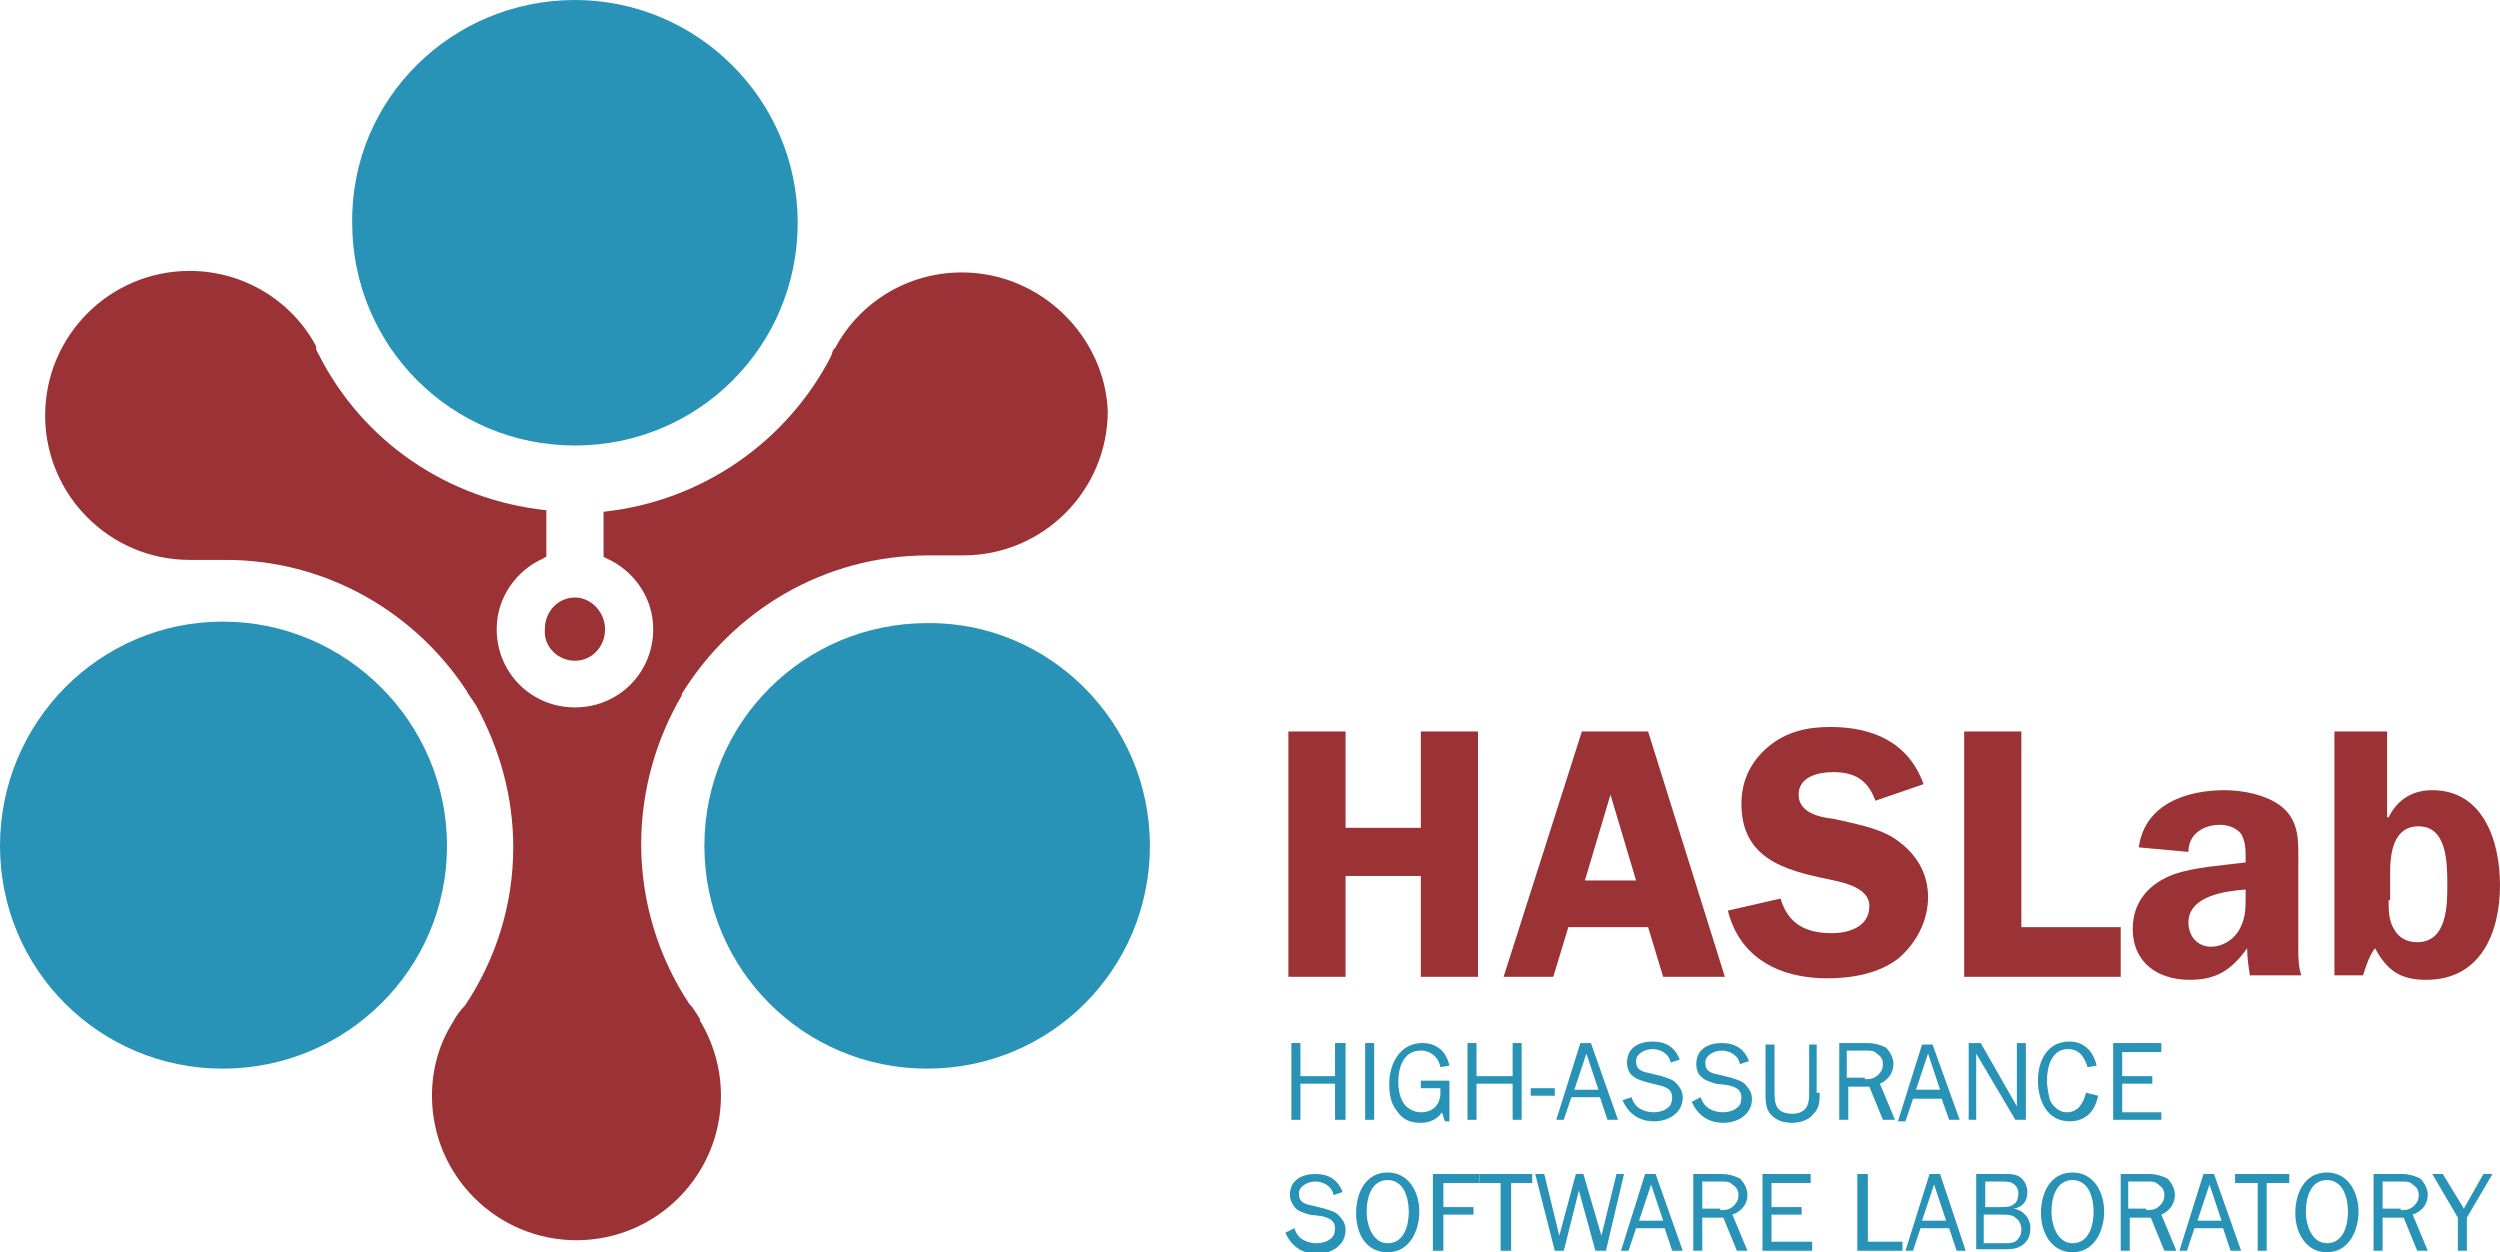 <?xml version="1.0" encoding="utf-8"?>
<!-- Generator: Adobe Illustrator 19.0.0, SVG Export Plug-In . SVG Version: 6.00 Build 0)  -->
<svg version="1.1" id="Layer_1" xmlns="http://www.w3.org/2000/svg" xmlns:xlink="http://www.w3.org/1999/xlink" x="0px" y="0px"
	 viewBox="0 0 166.1 83.2" style="enable-background:new 0 0 166.1 83.2;" xml:space="preserve">
<style type="text/css">
	.st0{fill-rule:evenodd;clip-rule:evenodd;fill:#9B3336;}
	.st1{fill-rule:evenodd;clip-rule:evenodd;fill:#2993B7;}
	.st2{fill:#2993B7;}
	.st3{fill:#9B3336;}
</style>
<path id="XMLID_60_" class="st0" d="M38.2,43.9c1.1,0,2-0.9,2-2.1c0-1.1-0.9-2.1-2-2.1c-1.1,0-2,0.9-2,2.1
	C36.1,43,37.1,43.9,38.2,43.9"/>
<path id="XMLID_59_" class="st0" d="M63.9,18.1c-3.6,0-6.8,2-8.4,5c0,0-0.1,0.1-0.1,0.1c-0.1,0.1-0.1,0.3-0.2,0.5c0,0,0,0,0,0
	c-2.9,5.6-8.5,9.6-15.1,10.3V37c0.1,0,0.1,0.1,0.2,0.1c1.8,0.8,3.1,2.6,3.1,4.7c0,2.9-2.3,5.2-5.2,5.2S33,44.7,33,41.8
	c0-2.1,1.3-3.9,3.1-4.7c0,0,0.1-0.1,0.2-0.1v-3.1c-6.6-0.7-12.2-4.6-15.1-10.3c-0.1-0.2-0.2-0.3-0.2-0.5c0,0,0-0.1,0-0.1
	c-1.6-3-4.8-5-8.4-5c-5.3,0-9.6,4.3-9.6,9.6c0,5.3,4.3,9.6,9.6,9.6c0.1,0,0.2,0,0.4,0h0c0.2,0,0.4,0,0.6,0c0,0,0.1,0,0.1,0
	c0.4,0,0.8,0,1.3,0c6.7,0,12.6,3.5,16,8.7c0.2,0.4,0.5,0.7,0.7,1.1c1.5,2.8,2.4,5.9,2.4,9.3c0,3.9-1.2,7.5-3.2,10.5c0,0,0,0,0,0
	c-0.3,0.3-0.6,0.7-0.8,1.1l0,0c-0.9,1.4-1.4,3.1-1.4,4.9c0,5.3,4.3,9.6,9.6,9.6c5.3,0,9.6-4.3,9.6-9.6c0-1.8-0.5-3.5-1.4-5
	c0,0,0,0,0-0.1c-0.2-0.3-0.4-0.7-0.7-1c-2-3-3.2-6.7-3.2-10.6c0-3.6,1-7,2.7-9.9c0,0,0,0,0-0.1c3.4-5.5,9.4-9.2,16.4-9.2
	c0.4,0,0.8,0,1.2,0c0,0,0.1,0,0.1,0c0.2,0,0.4,0,0.6,0h0c0.1,0,0.2,0,0.4,0c5.3,0,9.6-4.3,9.6-9.6C73.4,22.4,69.2,18.1,63.9,18.1"/>
<path id="XMLID_58_" class="st1" d="M53,14.8c0,8.2-6.6,14.8-14.8,14.8c-8.2,0-14.8-6.6-14.8-14.8C23.3,6.6,30,0,38.2,0
	C46.3,0,53,6.6,53,14.8"/>
<path id="XMLID_57_" class="st1" d="M29.7,56.2C29.7,64.4,23,71,14.8,71C6.6,71,0,64.4,0,56.2C0,48,6.6,41.3,14.8,41.3
	C23,41.3,29.7,48,29.7,56.2"/>
<path id="XMLID_56_" class="st1" d="M76.4,56.2c0,8.2-6.6,14.8-14.8,14.8c-8.2,0-14.8-6.6-14.8-14.8c0-8.2,6.6-14.8,14.8-14.8
	C69.7,41.3,76.4,48,76.4,56.2"/>
<polygon id="XMLID_55_" class="st2" points="88.7,74.4 88.7,72 86.4,72 86.4,74.4 85.8,74.4 85.8,69.3 86.4,69.3 86.4,71.5 
	88.7,71.5 88.7,69.3 89.4,69.3 89.4,74.4 "/>
<rect id="XMLID_54_" x="90.7" y="69.3" class="st2" width="0.6" height="5.1"/>
<path id="XMLID_53_" class="st2" d="M96.4,74.5H96l-0.2-0.6c-0.3,0.5-0.9,0.7-1.4,0.7c-0.7,0-1.2-0.2-1.6-0.8
	c-0.4-0.5-0.5-1.1-0.5-1.8c0-1.3,0.7-2.7,2.2-2.7c1,0,1.6,0.6,1.8,1.5l-0.6,0.1c-0.1-0.6-0.6-1.1-1.3-1.1c-1.2,0-1.5,1.2-1.5,2.1
	c0,0.4,0.1,1,0.3,1.3c0.2,0.4,0.7,0.7,1.2,0.7c0.8,0,1.3-0.5,1.3-1.3v-0.3h-1.3v-0.5h1.9V74.5z"/>
<polygon id="XMLID_52_" class="st2" points="100.5,74.4 100.5,72 98.1,72 98.1,74.4 97.5,74.4 97.5,69.3 98.1,69.3 98.1,71.5 
	100.5,71.5 100.5,69.3 101.1,69.3 101.1,74.4 "/>
<rect id="XMLID_51_" x="101.7" y="72.3" class="st2" width="1.6" height="0.5"/>
<path class="st2" d="M107.5,74.4h-0.7l-0.5-1.5h-1.9l-0.5,1.5h-0.5l1.6-5.1h0.7L107.5,74.4z M105.4,70l-0.8,2.4h1.6L105.4,70z"/>
<path id="XMLID_48_" class="st2" d="M108.4,72.9c0.2,0.7,0.8,1,1.5,1c0.3,0,0.7-0.1,0.9-0.3c0.2-0.1,0.3-0.4,0.3-0.7
	c0-0.5-0.4-0.7-0.9-0.8l-0.8-0.2c-0.3-0.1-0.7-0.2-0.9-0.4c-0.3-0.2-0.4-0.6-0.4-0.9c0-1,0.8-1.4,1.7-1.4c0.9,0,1.5,0.4,1.8,1.2
	l-0.6,0.2c-0.1-0.6-0.7-0.9-1.2-0.9c-0.5,0-1.1,0.3-1.1,0.8c0,0.6,0.4,0.7,0.9,0.8l0.8,0.2c0.3,0.1,0.7,0.2,0.9,0.4
	c0.3,0.3,0.5,0.6,0.5,1c0,0.5-0.2,0.9-0.6,1.2c-0.4,0.3-0.9,0.4-1.3,0.4c-1,0-1.7-0.5-2.1-1.4L108.4,72.9z"/>
<path id="XMLID_47_" class="st2" d="M113,72.9c0.2,0.7,0.8,1,1.5,1c0.3,0,0.7-0.1,0.9-0.3c0.2-0.1,0.3-0.4,0.3-0.7
	c0-0.5-0.4-0.7-0.9-0.8L114,72c-0.3-0.1-0.7-0.2-0.9-0.4c-0.3-0.2-0.4-0.6-0.4-0.9c0-1,0.8-1.4,1.7-1.4c0.9,0,1.5,0.4,1.8,1.2
	l-0.6,0.2c-0.1-0.6-0.7-0.9-1.2-0.9c-0.5,0-1.1,0.3-1.1,0.8c0,0.6,0.4,0.7,0.9,0.8l0.8,0.2c0.3,0.1,0.7,0.2,0.9,0.4
	c0.3,0.3,0.5,0.6,0.5,1c0,0.5-0.2,0.9-0.6,1.2c-0.4,0.3-0.9,0.4-1.3,0.4c-1,0-1.7-0.5-2.1-1.4L113,72.9z"/>
<path id="XMLID_46_" class="st2" d="M120.9,72.6c0,0.5,0,1-0.4,1.4c-0.3,0.4-0.9,0.6-1.4,0.6c-0.5,0-1-0.1-1.4-0.5
	c-0.4-0.4-0.4-0.9-0.4-1.5v-3.2h0.6v3.2c0,0.3,0,0.7,0.2,1c0.2,0.3,0.6,0.4,1,0.4c0.3,0,0.7-0.1,0.9-0.4c0.2-0.3,0.2-0.7,0.2-1v-3.2
	h0.5V72.6z"/>
<path class="st2" d="M125.1,74.4l-0.9-2.2h-1.4v2.2h-0.6v-5.1h1.9c0.4,0,0.8,0.1,1.2,0.3c0.3,0.3,0.5,0.7,0.5,1.1
	c0,0.6-0.4,1.1-0.9,1.3l1,2.4H125.1z M123.9,71.7c0.3,0,0.6,0,0.9-0.3c0.2-0.2,0.3-0.4,0.3-0.7c0-0.3-0.1-0.5-0.4-0.7
	c-0.2-0.2-0.4-0.2-0.7-0.2h-1.3v1.8H123.9z"/>
<path class="st2" d="M130.2,74.4h-0.7L129,73h-1.9l-0.5,1.5h-0.5l1.6-5.1h0.7L130.2,74.4z M128.1,70l-0.8,2.4h1.6L128.1,70z"/>
<polygon id="XMLID_41_" class="st2" points="134.6,74.4 133.9,74.4 131.3,70 131.3,74.4 130.8,74.4 130.8,69.3 131.6,69.3 134,73.5 
	134,69.3 134.6,69.3 "/>
<path id="XMLID_40_" class="st2" d="M139.4,72.8c-0.2,1-0.8,1.7-1.9,1.7c-1.5,0-2.1-1.4-2.1-2.7c0-1.3,0.6-2.6,2.1-2.6
	c1,0,1.6,0.7,1.8,1.6l-0.6,0.1c-0.2-0.6-0.5-1.2-1.3-1.2c-1.1,0-1.4,1.2-1.4,2.1c0,0.4,0.1,0.9,0.2,1.3c0.2,0.4,0.6,0.8,1.1,0.8
	c0.8,0,1.1-0.6,1.3-1.3L139.4,72.8z"/>
<polygon id="XMLID_39_" class="st2" points="143.6,74.4 140.4,74.4 140.4,69.3 143.6,69.3 143.6,69.9 141,69.9 141,71.5 143,71.5 
	143,72 141,72 141,73.9 143.6,73.9 "/>
<path id="XMLID_38_" class="st2" d="M86,81.6c0.2,0.7,0.8,1,1.5,1c0.3,0,0.7-0.1,0.9-0.3c0.2-0.1,0.3-0.4,0.3-0.7
	c0-0.5-0.4-0.7-0.9-0.8L87,80.7c-0.3-0.1-0.7-0.2-0.9-0.4s-0.4-0.6-0.4-0.9c0-1,0.8-1.4,1.7-1.4c0.9,0,1.5,0.4,1.8,1.2l-0.6,0.2
	c-0.1-0.6-0.7-0.9-1.2-0.9c-0.5,0-1.1,0.3-1.1,0.8c0,0.6,0.4,0.7,0.9,0.8l0.8,0.2c0.3,0.1,0.7,0.2,0.9,0.4c0.3,0.3,0.5,0.6,0.5,1
	c0,0.5-0.2,0.9-0.6,1.2c-0.4,0.3-0.9,0.4-1.3,0.4c-1,0-1.7-0.5-2.1-1.4L86,81.6z"/>
<path class="st2" d="M90.1,80.6c0-1.3,0.6-2.7,2.1-2.7c1.4,0,2.1,1.3,2.1,2.6c0,1.2-0.6,2.7-2.1,2.7C90.7,83.2,90.1,81.9,90.1,80.6
	 M93.6,80.5c0-0.5-0.1-1-0.3-1.4c-0.2-0.4-0.6-0.7-1.1-0.7c-1.1,0-1.4,1.2-1.4,2.1c0,0.9,0.4,2.1,1.4,2.1
	C93.3,82.6,93.6,81.4,93.6,80.5"/>
<polygon id="XMLID_35_" class="st2" points="95.2,83.1 95.2,78 98.3,78 98.3,78.6 95.9,78.6 95.9,80.2 97.9,80.2 97.9,80.7 
	95.9,80.7 95.9,83.1 "/>
<polygon id="XMLID_34_" class="st2" points="100.4,83.1 99.7,83.1 99.7,78.6 98.3,78.6 98.3,78 101.8,78 101.8,78.6 100.4,78.6 "/>
<polygon id="XMLID_33_" class="st2" points="106.7,83.1 106,83.1 104.9,79.1 103.9,83.1 103.3,83.1 102,78 102.6,78 103.6,82.1 
	103.6,82.1 104.7,78 105.2,78 106.4,82.1 106.4,82.1 107.4,78 107.9,78 "/>
<path class="st2" d="M111.8,83.1h-0.7l-0.5-1.5h-1.9l-0.5,1.5h-0.5l1.6-5.1h0.7L111.8,83.1z M109.7,78.7l-0.8,2.4h1.6L109.7,78.7z"
	/>
<path class="st2" d="M115.4,83.1l-0.9-2.2h-1.4v2.2h-0.6V78h1.9c0.4,0,0.8,0.1,1.2,0.3c0.3,0.3,0.5,0.7,0.5,1.1c0,0.6-0.4,1.1-1,1.3
	l1,2.4H115.4z M114.3,80.4c0.3,0,0.6,0,0.9-0.3c0.2-0.2,0.3-0.4,0.3-0.7c0-0.3-0.1-0.5-0.4-0.7c-0.2-0.2-0.4-0.2-0.7-0.2h-1.3v1.8
	H114.3z"/>
<polygon id="XMLID_28_" class="st2" points="120.4,83.1 117.1,83.1 117.1,78 120.3,78 120.3,78.6 117.7,78.6 117.7,80.2 119.7,80.2 
	119.7,80.7 117.7,80.7 117.7,82.5 120.4,82.5 "/>
<polygon id="XMLID_27_" class="st2" points="126.4,83.1 123.4,83.1 123.4,78 124.1,78 124.1,82.5 126.4,82.5 "/>
<path class="st2" d="M130.6,83.1H130l-0.5-1.5h-1.9l-0.5,1.5h-0.5l1.6-5.1h0.7L130.6,83.1z M128.5,78.7l-0.8,2.4h1.6L128.5,78.7z"/>
<path class="st2" d="M131.3,83.1V78h1.9c0.4,0,0.7,0,1,0.2c0.3,0.2,0.5,0.6,0.5,1c0,0.6-0.3,1-0.9,1.1v0c0.6,0.1,1.1,0.6,1.1,1.3
	c0,0.4-0.1,0.8-0.5,1.1c-0.4,0.3-0.8,0.3-1.3,0.3H131.3z M132.9,80.2c0.3,0,0.7,0,0.9-0.2c0.2-0.1,0.3-0.4,0.3-0.7
	c0-0.3-0.1-0.5-0.4-0.7c-0.2-0.1-0.5-0.1-0.7-0.1h-1.1v1.7H132.9z M133.2,82.6c0.3,0,0.6,0,0.8-0.2c0.2-0.2,0.3-0.4,0.3-0.7
	c0-0.3-0.1-0.6-0.4-0.8c-0.2-0.2-0.6-0.2-0.9-0.2h-1.2v1.9H133.2z"/>
<path class="st2" d="M135.6,80.6c0-1.3,0.6-2.7,2.1-2.7c1.4,0,2.1,1.3,2.1,2.6c0,1.2-0.6,2.7-2.1,2.7
	C136.3,83.2,135.6,81.9,135.6,80.6 M139.1,80.5c0-0.5-0.1-1-0.3-1.4c-0.2-0.4-0.6-0.7-1.1-0.7c-1.1,0-1.4,1.2-1.4,2.1
	c0,0.9,0.4,2.1,1.4,2.1C138.8,82.6,139.1,81.4,139.1,80.5"/>
<path class="st2" d="M143.8,83.1l-0.9-2.2h-1.4v2.2h-0.6V78h1.9c0.4,0,0.8,0.1,1.2,0.3c0.3,0.3,0.5,0.7,0.5,1.1
	c0,0.6-0.4,1.1-0.9,1.3l1,2.4H143.8z M142.6,80.4c0.3,0,0.6,0,0.9-0.3c0.2-0.2,0.3-0.4,0.3-0.7c0-0.3-0.1-0.5-0.4-0.7
	c-0.2-0.2-0.4-0.2-0.7-0.2h-1.3v1.8H142.6z"/>
<path class="st2" d="M148.9,83.1h-0.7l-0.5-1.5h-1.9l-0.5,1.5h-0.5l1.6-5.1h0.7L148.9,83.1z M146.8,78.7l-0.8,2.4h1.6L146.8,78.7z"
	/>
<polygon id="XMLID_15_" class="st2" points="150.6,83.1 150,83.1 150,78.6 148.5,78.6 148.5,78 152.1,78 152.1,78.6 150.6,78.6 "/>
<path class="st2" d="M152.5,80.6c0-1.3,0.6-2.7,2.1-2.7c1.4,0,2.1,1.3,2.1,2.6c0,1.2-0.6,2.7-2.1,2.7
	C153.2,83.2,152.5,81.9,152.5,80.6 M156,80.5c0-0.5-0.1-1-0.3-1.4c-0.2-0.4-0.6-0.7-1.1-0.7c-1.1,0-1.4,1.2-1.4,2.1
	c0,0.9,0.4,2.1,1.4,2.1C155.7,82.6,156,81.4,156,80.5"/>
<path class="st2" d="M160.6,83.1l-0.9-2.2h-1.4v2.2h-0.6V78h1.9c0.4,0,0.8,0.1,1.2,0.3c0.3,0.3,0.5,0.7,0.5,1.1c0,0.6-0.4,1.1-1,1.3
	l1,2.4H160.6z M159.5,80.4c0.3,0,0.6,0,0.9-0.3c0.2-0.2,0.3-0.4,0.3-0.7c0-0.3-0.1-0.5-0.4-0.7c-0.2-0.2-0.4-0.2-0.7-0.2h-1.3v1.8
	H159.5z"/>
<polygon id="XMLID_10_" class="st2" points="163.9,80.9 163.9,83.1 163.3,83.1 163.3,80.9 161.6,78 162.3,78 163.7,80.3 165,78 
	165.6,78 "/>
<polygon id="XMLID_9_" class="st3" points="98.2,64.9 94.4,64.9 94.4,58.2 89.4,58.2 89.4,64.9 85.6,64.9 85.6,48.6 89.4,48.6 
	89.4,55 94.4,55 94.4,48.6 98.2,48.6 "/>
<path class="st3" d="M114.6,64.9h-4.1l-1-3.3h-5.3l-1,3.3h-3.3l5.2-16.3h4.4L114.6,64.9z M108.7,58.5l-1.7-5.7l-1.7,5.7H108.7z"/>
<path id="XMLID_6_" class="st3" d="M124.6,53.2c-0.5-1.4-1.4-1.9-2.8-1.9c-1,0-2.3,0.3-2.3,1.5c0,1.2,1.4,1.5,2.3,1.6
	c1.3,0.3,3.1,0.6,4.2,1.4c1.3,0.9,2.1,2.2,2.1,3.8c0,1.6-0.8,3.1-2,4.1c-1.3,1-3.1,1.3-4.7,1.3c-3.1,0-5.8-1.3-6.6-4.5l3.5-0.8
	c0.5,1.7,1.7,2.3,3.4,2.3c1.1,0,2.5-0.4,2.5-1.8c0-1.3-1.9-1.6-2.8-1.8c-2.9-0.6-5.7-1.4-5.7-5c0-1.5,0.6-2.8,1.8-3.8
	c1.2-1,2.6-1.3,4.1-1.3c2.8,0,5.2,1,6.2,3.8L124.6,53.2z"/>
<polygon id="XMLID_5_" class="st3" points="140.9,61.6 140.9,64.9 130.5,64.9 130.5,48.6 134.3,48.6 134.3,61.6 "/>
<path class="st3" d="M149.5,64.9c-0.1-0.6-0.2-1.3-0.2-1.9c-1,1.4-2,2.1-3.8,2.1c-2.1,0-3.8-1.1-3.8-3.4c0-1.8,1.1-3,2.7-3.6
	c1.4-0.5,3.3-0.6,4.8-0.8v-0.3c0-0.5,0-1.1-0.3-1.6c-0.3-0.4-0.9-0.6-1.4-0.6c-1.1,0-2.1,0.6-2.1,1.8l-3.3-0.3
	c0.4-2.9,3.2-3.8,5.7-3.8c1.2,0,2.8,0.3,3.8,1.1c1.2,1,1.1,2.3,1.1,3.8v5.6c0,0.6,0,1.2,0.2,1.8H149.5z M149.2,59.1
	c-1.3,0.1-3.8,0.4-3.8,2.2c0,0.9,0.6,1.6,1.5,1.6c0.7,0,1.4-0.4,1.8-1c0.5-0.8,0.5-1.5,0.5-2.3V59.1z"/>
<path class="st3" d="M155.1,48.6h3.5v5.7h0.1c0.6-1.2,1.6-1.8,2.9-1.8c3.4,0,4.5,3.4,4.5,6.3c0,3.2-1.3,6.3-4.9,6.3
	c-1.7,0-2.6-0.6-3.4-2.1c-0.4,0.5-0.6,1.2-0.8,1.8h-1.9V48.6z M158.7,59.8c0,0.7,0,1.4,0.4,2c0.3,0.5,0.8,0.8,1.5,0.8
	c2,0,2-2.5,2-3.8c0-1.4,0-3.9-1.9-3.9c-1.7,0-1.9,1.8-1.9,3.1V59.8z"/>
</svg>
